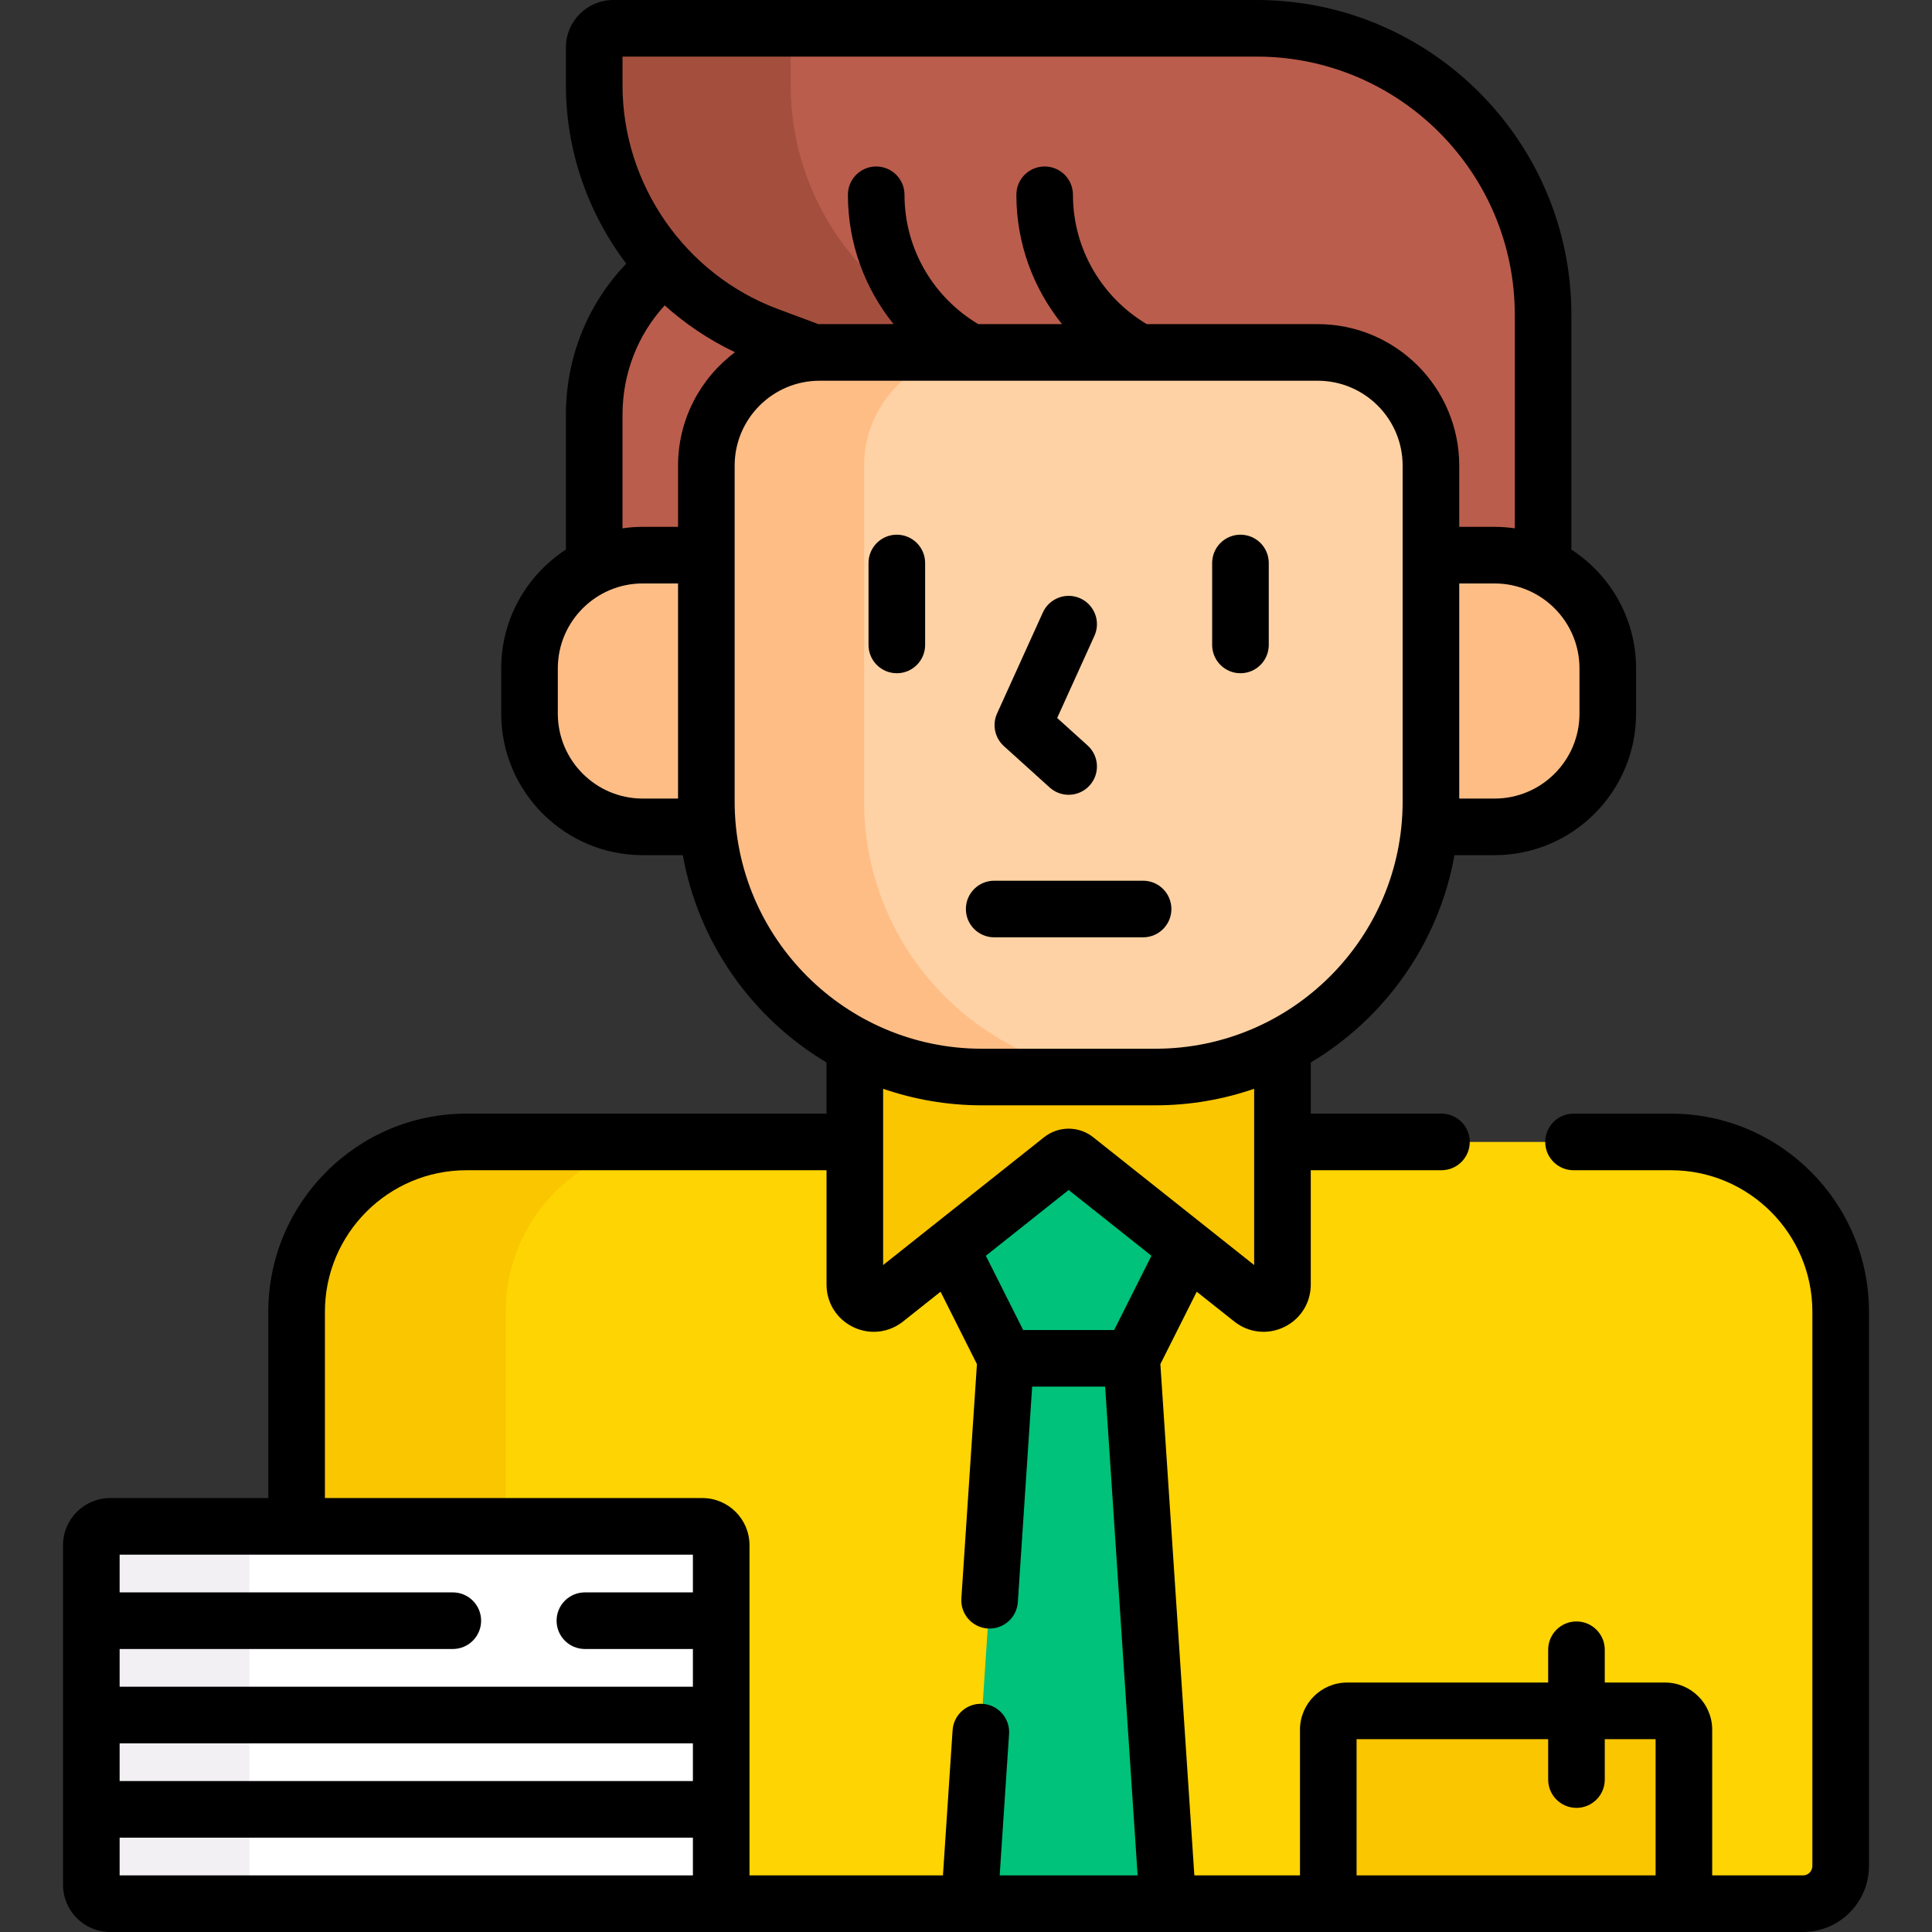 <!-- icon666.com - MILLIONS vector ICONS FREE --><svg id="Capa_1" enable-background="new 0 0 512 512" viewBox="0 0 512 512" xmlns="http://www.w3.org/2000/svg"><rect x="0" y="0" width="512" height="512" fill="#333333" stroke="none"/><g><g><path d="m442.798 302.624h-102.932v37.805c0 4.184-4.833 6.518-8.109 3.916l-46.689-37.075c-1.092-.867-2.639-.867-3.731 0l-46.689 37.075c-3.277 2.602-8.109.269-8.109-3.916v-37.805h-102.934c-24.853 0-45 20.147-45 45v56.876h107.519c2.761 0 5 2.239 5 5v95h286.674c5.523 0 10-4.477 10-10v-146.876c0-24.853-20.147-45-45-45z" fill="#fed402"></path><g><g><path d="m134 404.5v-56.876c0-24.853 20.147-45 45-45h-55.395c-24.853 0-45 20.147-45 45v56.876z" fill="#fac600"></path></g></g><path d="m285.067 307.269c-1.092-.867-2.639-.867-3.731 0l-29.517 23.439 14.696 29.26h33.374l14.696-29.26z" fill="#00c27a"></path><g><path d="m309.496 504.5-9.607-144.532h-33.374l-9.608 144.532z" fill="#00c27a"></path></g><path d="m306.214 285.422h-46.024c-12.141 0-23.58-2.981-33.653-8.225v63.231c0 4.184 4.833 6.518 8.109 3.916l46.689-37.075c1.092-.867 2.639-.867 3.731 0l46.689 37.075c3.277 2.602 8.109.269 8.109-3.916v-63.231c-10.071 5.244-21.509 8.225-33.65 8.225z" fill="#fac600"></path><g><path d="m170.327 147.12h16.863v-23.721c0-16.049 12.602-29.154 28.45-29.96l-12.08-4.503c-10.655-3.972-19.922-10.336-27.303-18.338-11.25 9.042-18.785 22.899-18.785 39.354v40.059c3.897-1.852 8.254-2.891 12.855-2.891z" fill="#bb5d4c"></path><path d="m203.56 88.935 12.08 4.503c.513-.026 1.03-.04 1.55-.04h132.024c16.569 0 30 13.432 30 30v23.721h16.863c4.601 0 8.958 1.039 12.855 2.89v-66.619c0-41.913-33.977-75.89-75.89-75.89h-170.51c-2.794 0-5.059 2.265-5.059 5.059v10.007c-.001 29.576 18.375 56.038 46.087 66.369z" fill="#bb5d4c"></path><g><g><path d="m215.64 93.438c.513-.026 1.03-.04 1.55-.04h50.413l-11.974-4.464c-27.712-10.331-46.088-36.793-46.088-66.369v-10.006c0-2.794 2.265-5.059 5.059-5.059h-52.069c-2.794 0-5.059 2.265-5.059 5.059v10.007c0 29.575 18.376 56.037 46.088 66.369z" fill="#a44f3e"></path></g></g><g fill="#ffbd86"><path d="m187.19 212.422v-65.302h-16.863c-16.569 0-30 13.431-30 30v12.009c0 16.569 13.431 30 30 30h17.182c-.201-2.21-.319-4.444-.319-6.707z"></path><path d="m396.076 147.12h-16.863v65.303c0 2.262-.118 4.496-.319 6.706h17.182c16.569 0 30-13.431 30-30v-12.009c0-16.569-13.431-30-30-30z"></path></g><g><path d="m306.214 285.422h-46.024c-40.317 0-73-32.683-73-73v-89.024c0-16.569 13.431-30 30-30h132.024c16.569 0 30 13.431 30 30v89.024c0 40.317-32.684 73-73 73z" fill="#fed2a4"></path></g><g><path d="m229 212.422v-89.024c0-16.568 13.431-30 30-30h-41.81c-16.569 0-30 13.432-30 30v89.024c0 40.317 32.683 73 73 73h41.81c-40.317 0-73-32.683-73-73z" fill="#ffbd86"></path></g></g><g><path d="m352.008 504.5h94.241v-46.108c0-2.761-2.239-5-5-5h-84.241c-2.761 0-5 2.239-5 5z" fill="#fac600"></path></g></g><g><g><g><g><path d="m191.124 504.5h-161.922c-2.761 0-5-2.239-5-5v-45h166.922z" fill="#fff"></path></g><path d="m66.078 499.5v-20h-41.876v20c0 2.761 2.239 5 5 5h41.876c-2.762 0-5-2.239-5-5z" fill="#f3f0f3"></path><g><path d="m24.202 454.5h166.922v25h-166.922z" fill="#fff"></path></g><g><path d="m24.202 454.5h41.876v25h-41.876z" fill="#f3f0f3"></path></g></g><g><g><path d="m191.124 454.5h-166.922v-45c0-2.761 2.239-5 5-5h156.922c2.761 0 5 2.239 5 5z" fill="#fff"></path></g><path d="m24.202 429.5h41.876v25h-41.876z" fill="#f3f0f3"></path><g><path d="m191.124 429.5h-166.922v-20c0-2.761 2.239-5 5-5h156.922c2.761 0 5 2.239 5 5z" fill="#fff"></path></g><g><path d="m71.078 404.5h-41.876c-2.761 0-5 2.239-5 5v20h41.876v-20c0-2.761 2.238-5 5-5z" fill="#f3f0f3"></path></g></g></g></g><g><path d="m237.668 141.699c-4.142 0-7.5 3.358-7.5 7.5v21.717c0 4.142 3.358 7.5 7.5 7.5s7.5-3.358 7.5-7.5v-21.717c0-4.142-3.358-7.5-7.5-7.5z"></path><path d="m328.735 178.416c4.142 0 7.5-3.358 7.5-7.5v-21.717c0-4.142-3.358-7.5-7.5-7.5s-7.5 3.358-7.5 7.5v21.717c0 4.142 3.358 7.5 7.5 7.5z"></path><path d="m278.174 208.691c1.435 1.296 3.233 1.935 5.025 1.935 2.047 0 4.087-.833 5.567-2.472 2.777-3.073 2.537-7.816-.537-10.593l-8.067-7.289 9.87-21.768c1.71-3.772.039-8.217-3.733-9.928-3.773-1.71-8.217-.04-9.928 3.733l-12.132 26.757c-1.348 2.972-.619 6.475 1.803 8.662z"></path><path d="m302.933 248.4c4.142 0 7.5-3.358 7.5-7.5s-3.358-7.5-7.5-7.5h-39.463c-4.142 0-7.5 3.358-7.5 7.5s3.358 7.5 7.5 7.5z"></path><path d="m442.798 295.124h-25.798c-4.142 0-7.5 3.358-7.5 7.5s3.358 7.5 7.5 7.5h25.798c20.678 0 37.5 16.822 37.5 37.5v146.876c0 1.378-1.122 2.5-2.5 2.5h-24.049v-38.608c0-6.893-5.607-12.5-12.5-12.5h-15.97v-8.69c0-4.142-3.358-7.5-7.5-7.5s-7.5 3.358-7.5 7.5v8.69h-53.271c-6.893 0-12.5 5.607-12.5 12.5v38.608h-27.994l-9.006-135.491 9.638-19.19 9.947 7.898c3.79 3.009 8.851 3.571 13.208 1.468 4.358-2.104 7.065-6.417 7.065-11.257v-30.305h34.634c4.142 0 7.5-3.358 7.5-7.5s-3.358-7.5-7.5-7.5h-34.634v-13.552c19.655-11.741 33.909-31.616 38.082-54.944h10.628c20.678 0 37.5-16.822 37.5-37.5v-12.007c0-13.177-6.838-24.78-17.145-31.47v-62.26c0-45.981-37.409-83.39-83.39-83.39h-170.51c-6.925 0-12.559 5.634-12.559 12.559v10.007c0 17.412 5.871 33.95 15.998 47.308-10.194 10.618-15.998 24.766-15.998 40.076v35.699c-10.307 6.69-17.145 18.293-17.145 31.47v12.009c0 20.678 16.822 37.5 37.5 37.5h10.628c4.174 23.328 18.427 43.203 38.082 54.944v13.552h-95.432c-28.949 0-52.5 23.551-52.5 52.5v49.376h-41.903c-6.893 0-12.5 5.607-12.5 12.5v90c0 6.893 5.607 12.5 12.5 12.5h448.597c9.649 0 17.5-7.851 17.5-17.5v-146.876c-.001-28.949-23.552-52.5-52.501-52.5zm-110.432 40.127-42.637-33.857c-3.844-3.05-9.212-3.05-13.058.001l-42.635 33.855v-46.714c8.206 2.828 16.999 4.385 26.153 4.385h46.023c9.154 0 17.947-1.557 26.153-4.385v46.715zm86.211-158.131v12.009c0 12.407-10.093 22.5-22.5 22.5h-9.363v-57.009h9.363c12.406 0 22.5 10.093 22.5 22.5zm-253.605-154.554v-7.566h168.069c37.71 0 68.39 30.68 68.39 68.39v56.618c-1.75-.251-3.536-.388-5.355-.388h-9.363v-16.221c0-20.678-16.822-37.5-37.5-37.5h-45.31c-11.698-6.953-19.558-19.714-19.558-34.282 0-4.142-3.358-7.5-7.5-7.5s-7.5 3.358-7.5 7.5c0 12.969 4.544 24.884 12.099 34.282h-22.184c-11.698-6.953-19.558-19.714-19.558-34.282 0-4.142-3.358-7.5-7.5-7.5s-7.5 3.358-7.5 7.5c0 12.969 4.544 24.884 12.099 34.282h-19.611c-.096 0-.19.007-.285.007l-10.724-3.998c-24.648-9.189-41.209-33.036-41.209-59.342zm14.718 189.062h-9.363c-12.407 0-22.5-10.093-22.5-22.5v-12.008c0-12.407 10.093-22.5 22.5-22.5h9.363zm0-88.23v16.221h-9.363c-1.818 0-3.605.137-5.355.388v-30.057c0-11.015 4.04-21.226 11.181-29.017 5.522 4.957 11.776 9.16 18.629 12.414-9.155 6.845-15.092 17.768-15.092 30.051zm15 89.024v-89.024c0-12.407 10.093-22.5 22.5-22.5h132.023c12.407 0 22.5 10.093 22.5 22.5v89.024c0 36.117-29.383 65.5-65.5 65.5h-46.023c-36.117 0-65.5-29.383-65.5-65.5zm-11.066 284.578h-151.922v-10h151.922zm0-25h-151.922v-10h151.922zm0-50h-28.624c-4.142 0-7.5 3.358-7.5 7.5s3.358 7.5 7.5 7.5h28.624v10h-151.922v-10h88.298c4.142 0 7.5-3.358 7.5-7.5s-3.358-7.5-7.5-7.5h-88.298v-10h151.922zm81.298 75 2.491-37.479c.275-4.133-2.853-7.707-6.986-7.981-4.134-.271-7.707 2.853-7.981 6.986l-2.557 38.474h-51.265v-87.5c0-6.893-5.607-12.5-12.5-12.5h-100.019v-49.376c0-20.678 16.822-37.5 37.5-37.5h95.432v30.305c0 4.839 2.707 9.152 7.065 11.257 1.748.844 3.609 1.259 5.457 1.259 2.757 0 5.482-.925 7.751-2.727l9.947-7.899 9.638 19.19-4.127 62.081c-.275 4.133 2.853 7.706 6.986 7.981 4.132.274 7.707-2.853 7.981-6.986l3.797-57.117h19.338l8.611 129.532zm30.341-144.532h-24.122l-9.883-19.678 21.945-17.426 21.945 17.426zm143.486 144.532h-79.241v-36.108h50.771v10.713c0 4.142 3.358 7.5 7.5 7.5s7.5-3.358 7.5-7.5v-10.713h13.47z"></path></g></g></svg>